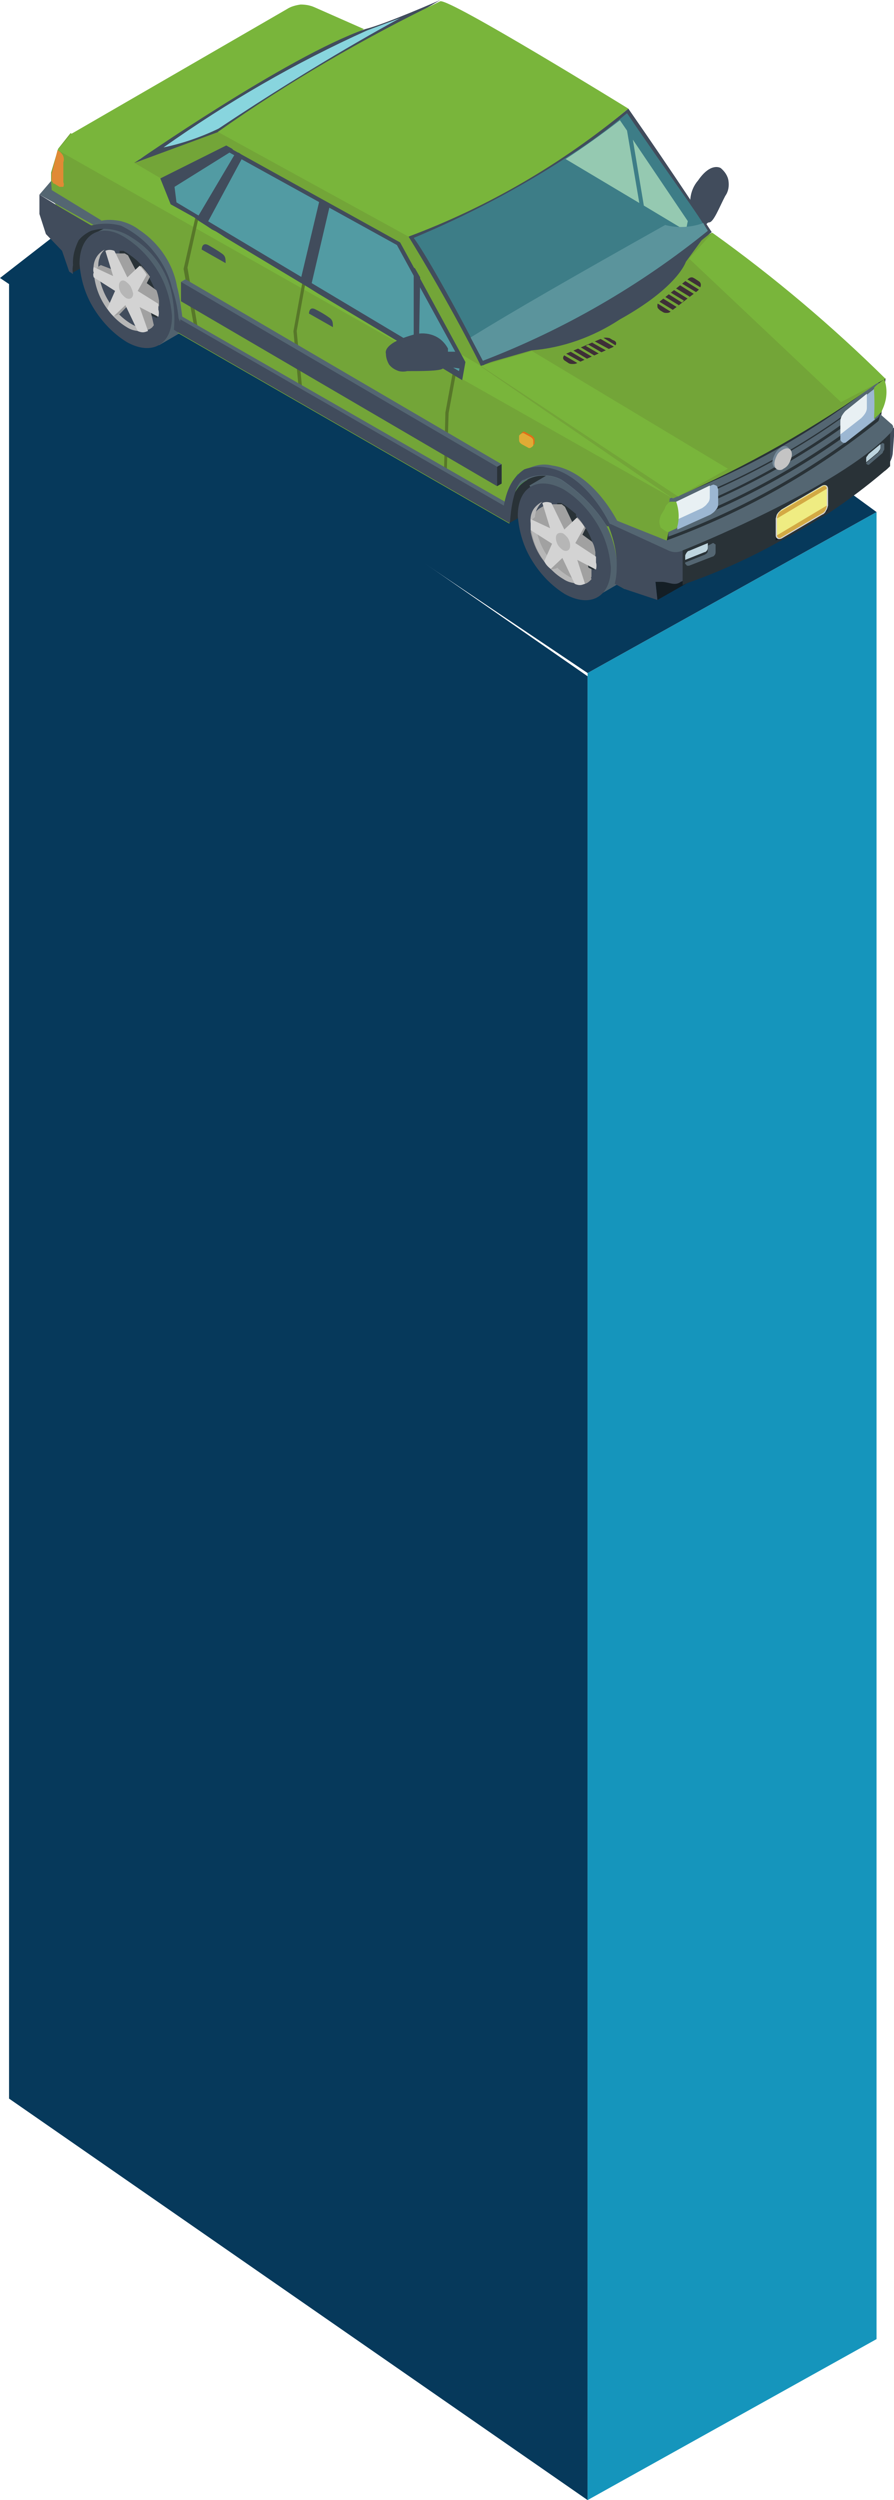 <?xml version="1.0" encoding="utf-8"?>
<!-- Generator: Adobe Illustrator 24.0.0, SVG Export Plug-In . SVG Version: 6.00 Build 0)  -->
<svg version="1.1" xmlns="http://www.w3.org/2000/svg" xmlns:xlink="http://www.w3.org/1999/xlink" x="0px" y="0px"
	 viewBox="0 0 138.3 386.7" style="enable-background:new 0 0 138.3 386.7;" xml:space="preserve">
<style type="text/css">
	.st0{fill:#FFFFFF;}
	.st1{fill:#00AEEF;}
	.st2{fill:#91651F;}
	.st3{fill:#AA7723;}
	.st4{fill:#855107;}
	.st5{fill:#567601;}
	.st6{fill:#638800;}
	.st7{fill:#769C11;}
	.st8{fill:#06395B;}
	.st9{fill:#414C5C;}
	.st10{fill:#293237;}
	.st11{fill:url(#SVGID_1_);}
	.st12{fill:#A1A1A1;}
	.st13{fill:url(#SVGID_2_);}
	.st14{fill:#D3D3D3;}
	.st15{fill:#B6B6B6;}
	.st16{fill:url(#SVGID_3_);}
	.st17{fill:url(#SVGID_4_);}
	.st18{fill:#73A538;}
	.st19{fill:#79B53B;}
	.st20{fill:#577729;}
	.st21{fill:#546672;}
	.st22{fill:#409E4E;}
	.st23{fill:#529BA3;}
	.st24{fill:#141E25;}
	.st25{fill:#9CB7D2;}
	.st26{fill:#768A99;}
	.st27{fill:#C4C4C4;}
	.st28{fill:#BED5DF;}
	.st29{fill:#12181D;}
	.st30{fill:#EFEC82;}
	.st31{fill:#D3A944;}
	.st32{fill:#E8F0F3;}
	.st33{fill:#88D5DE;}
	.st34{fill:#3D7D87;}
	.st35{fill:#3E2F37;}
	.st36{fill:#95C9B1;}
	.st37{fill:#E08A35;}
	.st38{fill:#E06E18;}
	.st39{fill:#E0AB35;}
	.st40{fill:#5B949C;}
	.st41{fill:none;stroke:#FFFFFF;stroke-width:1.486;stroke-miterlimit:10;}
	.st42{fill:none;stroke:#FFFFFF;stroke-width:1.486;stroke-miterlimit:10;stroke-dasharray:6.012,6.012;}
	.st43{fill:#00AEEF;stroke:#00AEEF;}
	.st44{clip-path:url(#SVGID_6_);}
	.st45{fill:#91651F;stroke:#00AEEF;}
	.st46{fill:#AA7723;stroke:#00AEEF;}
	.st47{fill:#855107;stroke:#00AEEF;}
	.st48{fill:#567601;stroke:#00AEEF;}
	.st49{fill:#638800;stroke:#00AEEF;}
	.st50{fill:#769C11;stroke:#00AEEF;}
	.st51{fill:#1595BC;}
	.st52{fill:url(#SVGID_7_);}
	.st53{fill:url(#SVGID_8_);}
	.st54{fill:url(#SVGID_9_);}
	.st55{fill:url(#SVGID_10_);}
	.st56{fill:url(#SVGID_11_);}
	.st57{fill:url(#SVGID_12_);}
	.st58{fill:url(#SVGID_13_);}
	.st59{fill:url(#SVGID_14_);}
	.st60{fill:#FFFFFF;stroke:#06395B;}
	.st61{fill:#06395B;stroke:#06395B;}
	.st62{fill:#00AEEF;stroke:#06395B;}
	.st63{fill:url(#SVGID_15_);}
	.st64{fill:url(#SVGID_16_);}
	.st65{fill:url(#SVGID_17_);}
	.st66{fill:url(#SVGID_18_);}
	.st67{fill:none;stroke:#FFFFFF;stroke-width:3;stroke-miterlimit:10;}
	.st68{fill:none;stroke:#FFFFFF;stroke-width:3;stroke-miterlimit:10;stroke-dasharray:12.135,12.135;}
	.st69{fill:url(#SVGID_19_);}
	.st70{fill:url(#SVGID_20_);}
	.st71{fill:url(#SVGID_21_);}
	.st72{fill:url(#SVGID_22_);}
	.st73{fill:url(#SVGID_23_);}
	.st74{fill:url(#SVGID_24_);}
	.st75{fill:url(#SVGID_25_);}
	.st76{fill:url(#SVGID_26_);}
	.st77{fill:url(#SVGID_27_);}
	.st78{fill:url(#SVGID_28_);}
	.st79{fill:url(#SVGID_29_);}
	.st80{fill:url(#SVGID_30_);}
	.st81{clip-path:url(#SVGID_32_);}
	.st82{clip-path:url(#SVGID_34_);}
	.st83{fill:#6E7071;}
	.st84{fill:#C9C9C9;}
	.st85{fill:#DBCC65;}
	.st86{fill:#EFEFEF;}
	.st87{fill:#B5AC96;}
	.st88{fill:#D1D1D1;}
	.st89{fill:#686868;}
	.st90{fill:url(#SVGID_35_);}
	.st91{fill:url(#SVGID_36_);}
	.st92{fill:#9C9C9C;}
	.st93{fill:#3D3D3D;}
	.st94{fill:url(#SVGID_37_);}
	.st95{fill:url(#SVGID_38_);}
	.st96{fill:url(#SVGID_39_);}
	.st97{fill:url(#SVGID_40_);}
	.st98{fill:url(#SVGID_41_);}
	.st99{fill:url(#SVGID_42_);}
	.st100{fill:#BABABA;}
	.st101{fill:url(#SVGID_43_);}
	.st102{fill:url(#SVGID_44_);}
	.st103{fill:#CECCCA;}
	.st104{fill:#96EB4B;}
	.st105{fill:#5AB42C;}
	.st106{fill:#ADA9A5;}
	.st107{fill:#C6BEB7;}
	.st108{fill:#E1D7AD;}
	.st109{fill:#E8D558;}
	.st110{fill:#CAC7D0;}
	.st111{fill:#AD964C;}
	.st112{fill:url(#SVGID_45_);}
	.st113{fill:url(#SVGID_46_);}
	.st114{fill:url(#SVGID_47_);}
	.st115{fill:url(#SVGID_48_);}
	.st116{fill:url(#SVGID_49_);}
	.st117{fill:url(#SVGID_50_);}
	.st118{fill:url(#SVGID_51_);}
	.st119{fill:url(#SVGID_52_);}
	.st120{fill:url(#SVGID_53_);}
	.st121{fill:url(#SVGID_54_);}
	.st122{fill:url(#SVGID_55_);}
	.st123{fill:url(#SVGID_56_);}
	.st124{fill:url(#SVGID_57_);}
	.st125{fill:url(#SVGID_58_);}
	.st126{fill:url(#SVGID_59_);}
	.st127{fill:url(#SVGID_60_);}
	.st128{fill:url(#SVGID_61_);}
	.st129{fill:#4F4743;}
	.st130{fill:#877A75;}
	.st131{fill:#322F36;}
	.st132{fill:#417C23;}
	.st133{fill:#053056;}
	.st134{fill:#084985;}
	.st135{fill:#0C5EAA;}
	.st136{fill:#C6CCDA;}
	.st137{fill:#ABA06F;}
	.st138{fill:#E8C589;}
	.st139{fill:#F5F5F5;}
	.st140{fill:url(#SVGID_62_);}
	.st141{fill:#FDCB54;}
	.st142{fill:#FFDA5B;}
	.st143{fill:#BB772D;}
	.st144{fill:#AD7434;}
	.st145{fill:#D8AD45;}
	.st146{fill:url(#SVGID_63_);}
	.st147{fill:url(#SVGID_64_);}
	.st148{fill:url(#SVGID_65_);}
	.st149{fill:url(#SVGID_66_);}
	.st150{fill:url(#SVGID_67_);}
	.st151{fill:#8BB3BA;}
	.st152{fill:#DFECF2;}
	.st153{fill:#87B9A2;}
	.st154{fill:#658975;}
	.st155{fill:#F5FAFF;}
	.st156{fill:url(#SVGID_68_);}
	.st157{fill:url(#SVGID_69_);}
	.st158{fill:url(#SVGID_70_);}
	.st159{fill:url(#SVGID_71_);}
	.st160{fill:url(#SVGID_72_);}
	.st161{fill:#918B86;}
	.st162{fill:#CACACA;}
	.st163{fill:#8B8B8B;}
	.st164{fill:#FF816F;}
	.st165{fill:url(#SVGID_73_);}
	.st166{fill:url(#SVGID_74_);}
	.st167{fill:#F0F0F0;}
	.st168{fill:url(#SVGID_75_);}
	.st169{fill:#B6BDCC;}
	.st170{fill:#C4A9AD;}
	.st171{fill:#B7A176;}
	.st172{fill:#C8BCA8;}
	.st173{fill:url(#SVGID_76_);}
	.st174{fill:url(#SVGID_77_);}
	.st175{fill:url(#SVGID_78_);}
	.st176{fill:url(#SVGID_79_);}
	.st177{fill:url(#SVGID_80_);}
	.st178{fill:url(#SVGID_81_);}
	.st179{fill:url(#SVGID_82_);}
	.st180{fill:url(#SVGID_83_);}
	.st181{fill:url(#SVGID_84_);}
	.st182{fill:url(#SVGID_85_);}
	.st183{fill:url(#SVGID_86_);}
	.st184{fill:url(#SVGID_87_);}
	.st185{fill:url(#SVGID_88_);}
	.st186{fill:#9F9E9E;}
	.st187{fill:#858482;}
	.st188{fill:#C0C0C0;}
	.st189{fill:#C8D4D4;}
	.st190{fill:#A2B3AF;}
	.st191{fill:#E1F0F0;}
	.st192{fill:#BDCCCC;}
	.st193{fill:#3A8ABF;}
	.st194{fill:#F4FAFC;}
	.st195{fill:url(#SVGID_89_);}
	.st196{fill:url(#SVGID_90_);}
	.st197{fill:url(#SVGID_91_);}
	.st198{fill:url(#SVGID_92_);}
	.st199{fill:url(#SVGID_93_);}
	.st200{fill:#BA9008;}
	.st201{fill:#F2D035;}
	.st202{fill:#B97005;}
	.st203{fill:#895005;}
	.st204{fill:#FFE642;}
	.st205{fill:#BB8131;}
	.st206{fill:url(#SVGID_94_);}
	.st207{fill:url(#SVGID_95_);}
	.st208{fill:url(#SVGID_96_);}
	.st209{fill:url(#SVGID_97_);}
	.st210{fill:url(#SVGID_98_);}
	.st211{fill:url(#SVGID_99_);}
	.st212{fill:url(#SVGID_100_);}
	.st213{fill:url(#SVGID_101_);}
	.st214{fill:url(#SVGID_102_);}
	.st215{fill:url(#SVGID_103_);}
	.st216{fill:#B5BBB8;}
	.st217{fill:url(#SVGID_104_);}
	.st218{fill:url(#SVGID_105_);}
	.st219{fill:url(#SVGID_106_);}
	.st220{fill:url(#SVGID_107_);}
	.st221{fill:url(#SVGID_108_);}
	.st222{fill:url(#SVGID_109_);}
	.st223{fill:url(#SVGID_110_);}
	.st224{fill:url(#SVGID_111_);}
	.st225{fill:url(#SVGID_112_);}
	.st226{fill:url(#SVGID_113_);}
	.st227{fill:#6EDAE0;}
	.st228{fill:#1184B4;}
	.st229{fill:#0D6990;}
	.st230{fill:#0D6991;}
	.st231{fill:#AD4848;}
	.st232{fill:#590404;}
	.st233{fill:#E03835;}
	.st234{fill:#E0C5A0;}
	.st235{fill:url(#SVGID_114_);}
	.st236{fill:url(#SVGID_115_);}
	.st237{fill:url(#SVGID_116_);}
	.st238{fill:url(#SVGID_117_);}
	.st239{fill:url(#SVGID_118_);}
	.st240{fill:#CF4242;}
	.st241{fill:#E35959;}
	.st242{fill:#B11414;}
	.st243{fill:#E45656;}
	.st244{fill:#266B76;}
	.st245{fill:url(#SVGID_119_);}
	.st246{fill:#4A4A4A;}
	.st247{fill:#595959;}
	.st248{fill:#6C6C6C;}
	.st249{fill:#7D7D7D;}
	.st250{fill:url(#SVGID_120_);}
	.st251{fill:url(#SVGID_121_);}
	.st252{fill:#919191;}
	.st253{fill:url(#SVGID_122_);}
	.st254{fill:url(#SVGID_123_);}
	.st255{fill:url(#SVGID_124_);}
	.st256{fill:url(#SVGID_125_);}
	.st257{fill:#6A6A6A;}
	.st258{fill:url(#SVGID_126_);}
	.st259{fill:url(#SVGID_127_);}
	.st260{fill:url(#SVGID_128_);}
	.st261{fill:url(#SVGID_129_);}
	.st262{fill:url(#SVGID_130_);}
	.st263{fill:url(#SVGID_131_);}
	.st264{fill:url(#SVGID_132_);}
	.st265{fill-rule:evenodd;clip-rule:evenodd;fill:url(#SVGID_133_);}
	.st266{fill:url(#SVGID_134_);}
	.st267{fill:url(#SVGID_135_);}
	.st268{fill:url(#SVGID_136_);}
	.st269{fill:url(#SVGID_137_);}
	.st270{fill:url(#SVGID_138_);}
	.st271{fill:url(#SVGID_139_);}
	.st272{fill-rule:evenodd;clip-rule:evenodd;fill:url(#SVGID_140_);}
	.st273{fill:url(#SVGID_141_);}
	.st274{fill:url(#SVGID_142_);}
	.st275{fill:url(#SVGID_143_);}
	.st276{fill:url(#SVGID_144_);}
	.st277{fill:url(#SVGID_145_);}
	.st278{fill:url(#SVGID_146_);}
	.st279{fill:url(#SVGID_147_);}
	.st280{fill-rule:evenodd;clip-rule:evenodd;fill:url(#SVGID_148_);}
	.st281{opacity:0.9;fill:#191919;enable-background:new    ;}
	.st282{fill:url(#SVGID_149_);}
	.st283{fill:url(#SVGID_150_);}
	.st284{fill:url(#SVGID_151_);}
	.st285{fill:url(#SVGID_152_);}
	.st286{fill:#363636;}
	.st287{fill:#242424;}
	.st288{fill:#191919;}
	.st289{fill:#171717;}
	.st290{fill-rule:evenodd;clip-rule:evenodd;fill:url(#SVGID_153_);}
	.st291{fill:url(#SVGID_154_);}
	.st292{fill:url(#SVGID_155_);}
	.st293{fill:url(#SVGID_156_);}
	.st294{fill:url(#SVGID_157_);}
	.st295{fill:url(#SVGID_158_);}
	.st296{fill:url(#SVGID_159_);}
	.st297{fill:#A2A2A2;}
	.st298{fill:url(#SVGID_160_);}
	.st299{fill:url(#SVGID_161_);}
	.st300{fill:url(#SVGID_162_);}
	.st301{fill:url(#SVGID_163_);}
	.st302{fill:url(#SVGID_164_);}
	.st303{fill:url(#SVGID_165_);}
	.st304{fill:url(#SVGID_166_);}
	.st305{fill:url(#SVGID_167_);}
	.st306{fill:#DBDBDB;}
	.st307{fill:url(#SVGID_168_);}
	.st308{fill:url(#SVGID_169_);}
	.st309{fill:url(#SVGID_170_);}
	.st310{fill:#818181;}
	.st311{fill:#808080;}
	.st312{fill:#8C8C8C;}
	.st313{fill:#A7A7A7;}
	.st314{fill:url(#SVGID_171_);}
	.st315{fill:url(#SVGID_172_);}
	.st316{fill:url(#SVGID_173_);}
	.st317{fill:url(#SVGID_174_);}
	.st318{fill:url(#SVGID_175_);}
	.st319{fill:url(#SVGID_176_);}
	.st320{fill:url(#SVGID_177_);}
	.st321{fill:url(#SVGID_178_);}
	.st322{fill:url(#SVGID_179_);}
	.st323{fill:url(#SVGID_180_);}
	.st324{fill:url(#SVGID_181_);}
	.st325{fill:url(#SVGID_182_);}
	.st326{fill:url(#SVGID_183_);}
	.st327{fill:url(#SVGID_184_);}
	.st328{fill:url(#SVGID_185_);}
	.st329{fill:#B3B3B3;}
	.st330{fill:url(#SVGID_186_);}
	.st331{fill:#BFBFBF;}
	.st332{fill:url(#SVGID_187_);}
	.st333{fill:#929292;}
	.st334{fill:#C2C2C2;}
	.st335{fill:url(#SVGID_188_);}
	.st336{fill:url(#SVGID_189_);}
	.st337{fill:url(#SVGID_190_);}
	.st338{fill:url(#SVGID_191_);}
	.st339{fill:url(#SVGID_192_);}
	.st340{fill:url(#SVGID_193_);}
	.st341{fill:url(#SVGID_194_);}
	.st342{fill:url(#SVGID_195_);}
	.st343{fill:url(#SVGID_196_);}
	.st344{fill:url(#SVGID_197_);}
	.st345{fill:url(#SVGID_198_);}
	.st346{fill:url(#SVGID_199_);}
	.st347{fill:url(#SVGID_200_);}
	.st348{fill:url(#SVGID_201_);}
	.st349{fill:url(#SVGID_202_);}
	.st350{fill:url(#SVGID_203_);}
	.st351{fill:url(#SVGID_204_);}
	.st352{fill:url(#SVGID_205_);}
	.st353{fill:url(#SVGID_206_);}
	.st354{fill:url(#SVGID_207_);}
	.st355{fill:url(#SVGID_208_);}
	.st356{fill:url(#SVGID_209_);}
	.st357{fill:url(#SVGID_210_);}
	.st358{fill:url(#SVGID_211_);}
	.st359{fill:url(#SVGID_212_);}
	.st360{fill:url(#SVGID_213_);}
	.st361{fill:url(#SVGID_214_);}
	.st362{fill:url(#SVGID_215_);}
	.st363{fill:#B0B0B0;}
	.st364{fill:#A4A4A4;}
	.st365{fill:url(#SVGID_216_);}
	.st366{fill:url(#SVGID_217_);}
	.st367{fill:#B5B5B5;}
	.st368{fill:url(#SVGID_218_);}
	.st369{fill:url(#SVGID_219_);}
	.st370{fill:url(#SVGID_220_);}
	.st371{fill:url(#SVGID_221_);}
	.st372{fill:url(#SVGID_222_);}
	.st373{fill:url(#SVGID_223_);}
	.st374{fill:url(#SVGID_224_);}
	.st375{fill:url(#SVGID_225_);}
	.st376{fill:url(#SVGID_226_);}
	.st377{fill:url(#SVGID_227_);}
	.st378{fill:url(#SVGID_228_);}
	.st379{fill:url(#SVGID_229_);}
	.st380{fill:url(#SVGID_230_);}
	.st381{fill:url(#SVGID_231_);}
	.st382{fill:url(#SVGID_232_);}
	.st383{fill:url(#SVGID_233_);}
	.st384{fill:url(#SVGID_234_);}
	.st385{fill:url(#SVGID_235_);}
	.st386{fill:url(#SVGID_236_);}
	.st387{fill:url(#SVGID_237_);}
	.st388{fill:url(#SVGID_238_);}
	.st389{fill:url(#SVGID_239_);}
	.st390{fill:url(#SVGID_240_);}
	.st391{fill:url(#SVGID_241_);}
	.st392{fill:url(#SVGID_242_);}
	.st393{fill:url(#SVGID_243_);}
	.st394{fill:url(#SVGID_244_);}
	.st395{fill:url(#SVGID_245_);}
	.st396{fill:url(#SVGID_246_);}
	.st397{fill:url(#SVGID_247_);}
	.st398{fill:url(#SVGID_248_);}
	.st399{fill:url(#SVGID_249_);}
	.st400{fill:url(#SVGID_250_);}
	.st401{fill:url(#SVGID_251_);}
	.st402{fill:url(#SVGID_252_);}
	.st403{fill:url(#SVGID_253_);}
	.st404{fill-rule:evenodd;clip-rule:evenodd;fill:#E7E7E7;}
	.st405{fill-rule:evenodd;clip-rule:evenodd;fill:url(#SVGID_254_);}
	.st406{opacity:0.35;}
	.st407{fill:url(#SVGID_255_);}
	.st408{fill:url(#SVGID_256_);}
	.st409{fill:url(#SVGID_257_);}
	.st410{fill:url(#SVGID_258_);}
	.st411{fill:url(#SVGID_259_);}
	.st412{fill:url(#SVGID_260_);}
	.st413{fill:url(#SVGID_261_);}
	.st414{fill:url(#SVGID_262_);}
	.st415{fill:url(#SVGID_263_);}
	.st416{fill:url(#SVGID_264_);}
	.st417{fill:url(#SVGID_265_);}
	.st418{fill:url(#SVGID_266_);}
	.st419{fill:url(#SVGID_267_);}
	.st420{fill:url(#SVGID_268_);}
	.st421{opacity:0.5;fill:#191919;enable-background:new    ;}
	.st422{fill:url(#SVGID_269_);}
	.st423{fill:#050603;}
	.st424{fill-rule:evenodd;clip-rule:evenodd;}
	.st425{fill:url(#SVGID_270_);}
	.st426{fill:url(#SVGID_271_);}
	.st427{fill:url(#SVGID_272_);}
	.st428{fill-rule:evenodd;clip-rule:evenodd;fill:#B3B3B3;}
	.st429{fill:url(#SVGID_273_);}
	.st430{opacity:0.75;fill:#191919;enable-background:new    ;}
	.st431{fill-rule:evenodd;clip-rule:evenodd;fill:url(#SVGID_274_);}
	.st432{fill:#690202;}
	.st433{fill:#CCCCCC;}
	.st434{fill:url(#SVGID_275_);}
	.st435{fill:url(#SVGID_276_);}
	.st436{fill:#DEDEDE;}
	.st437{fill:url(#SVGID_277_);}
	.st438{fill:url(#SVGID_278_);}
	.st439{opacity:0.23;}
	.st440{fill:url(#SVGID_279_);}
	.st441{fill:url(#SVGID_280_);}
	.st442{fill:url(#SVGID_281_);}
	.st443{fill:url(#SVGID_282_);}
	.st444{fill:url(#SVGID_283_);}
	.st445{fill:url(#SVGID_284_);}
	.st446{fill:url(#SVGID_285_);}
	.st447{fill:url(#SVGID_286_);}
	.st448{opacity:0.64;}
	.st449{fill:url(#SVGID_287_);}
	.st450{fill:url(#SVGID_288_);}
	.st451{fill:#040404;}
	.st452{fill:url(#SVGID_289_);}
	.st453{fill:url(#SVGID_290_);}
	.st454{fill:url(#SVGID_291_);}
	.st455{fill:url(#SVGID_292_);}
	.st456{fill:url(#SVGID_293_);}
	.st457{fill:url(#SVGID_294_);}
	.st458{fill:url(#SVGID_295_);}
	.st459{fill:url(#SVGID_296_);}
	.st460{fill:url(#SVGID_297_);}
	.st461{opacity:0.25;fill:url(#SVGID_298_);enable-background:new    ;}
	.st462{opacity:0.25;fill:url(#SVGID_299_);enable-background:new    ;}
	.st463{opacity:0.25;fill:url(#SVGID_300_);enable-background:new    ;}
	.st464{opacity:0.25;fill:url(#SVGID_301_);enable-background:new    ;}
	.st465{fill:#E6E6E6;}
	.st466{fill:#430202;}
	.st467{fill:#370202;}
	.st468{opacity:0.25;fill:url(#SVGID_302_);enable-background:new    ;}
	.st469{opacity:0.25;fill:url(#SVGID_303_);enable-background:new    ;}
	.st470{fill:url(#SVGID_304_);}
	.st471{fill:url(#SVGID_305_);}
	.st472{fill:url(#SVGID_306_);}
	.st473{fill:url(#SVGID_307_);}
	.st474{fill:url(#SVGID_308_);}
	.st475{fill:url(#SVGID_309_);}
	.st476{fill:url(#SVGID_310_);}
	.st477{fill:url(#SVGID_311_);}
	.st478{fill:url(#SVGID_312_);}
	.st479{fill:url(#SVGID_313_);}
	.st480{fill:url(#SVGID_314_);}
	.st481{fill:url(#SVGID_315_);}
	.st482{fill:url(#SVGID_316_);}
	.st483{fill:url(#SVGID_317_);}
	.st484{fill:url(#SVGID_318_);}
	.st485{fill:url(#SVGID_319_);}
	.st486{fill:url(#SVGID_320_);}
	.st487{fill:url(#SVGID_321_);}
	.st488{fill:url(#SVGID_322_);}
	.st489{fill:url(#SVGID_323_);}
	.st490{clip-path:url(#SVGID_325_);}
	.st491{clip-path:url(#SVGID_327_);}
	.st492{fill:url(#SVGID_328_);}
	.st493{fill:url(#SVGID_329_);}
	.st494{fill:url(#SVGID_330_);}
	.st495{fill:url(#SVGID_331_);}
	.st496{fill:url(#SVGID_332_);}
	.st497{fill:url(#SVGID_333_);}
	.st498{fill:url(#SVGID_334_);}
	.st499{fill:url(#SVGID_335_);}
	.st500{fill:url(#SVGID_336_);}
	.st501{fill:url(#SVGID_337_);}
	.st502{fill:url(#SVGID_338_);}
	.st503{fill:url(#SVGID_339_);}
	.st504{fill:url(#SVGID_340_);}
	.st505{fill:url(#SVGID_341_);}
	.st506{fill:url(#SVGID_342_);}
	.st507{fill:url(#SVGID_343_);}
	.st508{fill:url(#SVGID_344_);}
	.st509{fill:url(#SVGID_345_);}
	.st510{fill:url(#SVGID_346_);}
	.st511{fill:url(#SVGID_347_);}
	.st512{fill:url(#SVGID_348_);}
	.st513{fill:url(#SVGID_349_);}
	.st514{fill:url(#SVGID_350_);}
	.st515{fill:url(#SVGID_351_);}
	.st516{fill:url(#SVGID_352_);}
	.st517{fill:url(#SVGID_353_);}
	.st518{fill:url(#SVGID_354_);}
	.st519{fill:url(#SVGID_355_);}
	.st520{fill:url(#SVGID_356_);}
	.st521{fill:url(#SVGID_357_);}
	.st522{fill:url(#SVGID_358_);}
	.st523{fill:url(#SVGID_359_);}
	.st524{fill:url(#SVGID_360_);}
	.st525{fill:url(#SVGID_361_);}
	.st526{fill:url(#SVGID_362_);}
	.st527{fill:url(#SVGID_363_);}
	.st528{fill:url(#SVGID_364_);}
	.st529{fill:url(#SVGID_365_);}
	.st530{fill:url(#SVGID_366_);}
	.st531{fill:url(#SVGID_367_);}
	.st532{fill:url(#SVGID_368_);}
	.st533{fill:url(#SVGID_369_);}
	.st534{fill:url(#SVGID_370_);}
	.st535{fill:url(#SVGID_371_);}
	.st536{fill:url(#SVGID_372_);}
	.st537{fill:url(#SVGID_373_);}
	.st538{fill:url(#SVGID_374_);}
	.st539{fill:url(#SVGID_375_);}
	.st540{fill:url(#SVGID_376_);}
	.st541{fill:url(#SVGID_377_);}
	.st542{fill:url(#SVGID_378_);}
	.st543{fill:url(#SVGID_379_);}
	.st544{fill:url(#SVGID_380_);}
	.st545{fill:url(#SVGID_381_);}
	.st546{fill:url(#SVGID_382_);}
	.st547{fill:url(#SVGID_383_);}
	.st548{fill:url(#SVGID_384_);}
	.st549{fill:url(#SVGID_385_);}
	.st550{fill:url(#SVGID_386_);}
	.st551{fill:url(#SVGID_387_);}
	.st552{fill:url(#SVGID_388_);}
	.st553{fill:url(#SVGID_389_);}
	.st554{fill:url(#SVGID_390_);}
	.st555{fill:url(#SVGID_391_);}
	.st556{fill:url(#SVGID_392_);}
	.st557{fill:url(#SVGID_393_);}
	.st558{fill:url(#SVGID_394_);}
	.st559{fill:url(#SVGID_395_);}
	.st560{fill:url(#SVGID_396_);}
	.st561{fill:url(#SVGID_397_);}
	.st562{fill:url(#SVGID_398_);}
	.st563{fill:url(#SVGID_399_);}
	.st564{fill:url(#SVGID_400_);}
	.st565{fill:url(#SVGID_401_);}
	.st566{fill:url(#SVGID_402_);}
	.st567{fill:url(#SVGID_403_);}
	.st568{fill:url(#SVGID_404_);}
	.st569{fill:url(#SVGID_405_);}
	.st570{fill:url(#SVGID_406_);}
	.st571{fill:url(#SVGID_407_);}
	.st572{fill:url(#SVGID_408_);}
	.st573{fill:url(#SVGID_409_);}
	.st574{fill:url(#SVGID_410_);}
	.st575{fill:url(#SVGID_411_);}
	.st576{fill:url(#SVGID_412_);}
	.st577{fill:url(#SVGID_413_);}
	.st578{fill:url(#SVGID_414_);}
	.st579{fill:url(#SVGID_415_);}
	.st580{fill:url(#SVGID_416_);}
	.st581{fill:url(#SVGID_417_);}
	.st582{fill:url(#SVGID_418_);}
	.st583{fill:url(#SVGID_419_);}
	.st584{fill:url(#SVGID_420_);}
	.st585{fill:url(#SVGID_421_);}
	.st586{fill:url(#SVGID_422_);}
	.st587{fill:url(#SVGID_423_);}
	.st588{fill:url(#SVGID_424_);}
	.st589{fill:url(#SVGID_425_);}
	.st590{fill-rule:evenodd;clip-rule:evenodd;fill:url(#SVGID_426_);}
	.st591{fill:url(#SVGID_427_);}
	.st592{fill:url(#SVGID_428_);}
	.st593{fill:url(#SVGID_429_);}
	.st594{fill:url(#SVGID_430_);}
	.st595{fill:url(#SVGID_431_);}
	.st596{fill:url(#SVGID_432_);}
	.st597{fill-rule:evenodd;clip-rule:evenodd;fill:url(#SVGID_433_);}
	.st598{fill:url(#SVGID_434_);}
	.st599{fill:url(#SVGID_435_);}
	.st600{fill:url(#SVGID_436_);}
	.st601{fill:url(#SVGID_437_);}
	.st602{fill:url(#SVGID_438_);}
	.st603{fill:url(#SVGID_439_);}
	.st604{fill:url(#SVGID_440_);}
	.st605{fill-rule:evenodd;clip-rule:evenodd;fill:url(#SVGID_441_);}
	.st606{fill:url(#SVGID_442_);}
	.st607{fill:url(#SVGID_443_);}
	.st608{fill:url(#SVGID_444_);}
	.st609{fill:url(#SVGID_445_);}
	.st610{fill-rule:evenodd;clip-rule:evenodd;fill:url(#SVGID_446_);}
	.st611{fill:url(#SVGID_447_);}
	.st612{fill:url(#SVGID_448_);}
	.st613{fill:url(#SVGID_449_);}
	.st614{fill:url(#SVGID_450_);}
	.st615{fill:url(#SVGID_451_);}
	.st616{fill:url(#SVGID_452_);}
	.st617{fill:url(#SVGID_453_);}
	.st618{fill:url(#SVGID_454_);}
	.st619{fill:url(#SVGID_455_);}
	.st620{fill:url(#SVGID_456_);}
	.st621{fill:url(#SVGID_457_);}
	.st622{fill:url(#SVGID_458_);}
	.st623{fill:url(#SVGID_459_);}
	.st624{fill:url(#SVGID_460_);}
	.st625{fill:url(#SVGID_461_);}
	.st626{fill:url(#SVGID_462_);}
	.st627{fill:url(#SVGID_463_);}
	.st628{fill:url(#SVGID_464_);}
	.st629{fill:url(#SVGID_465_);}
	.st630{fill:url(#SVGID_466_);}
	.st631{fill:url(#SVGID_467_);}
	.st632{fill:url(#SVGID_468_);}
	.st633{fill:url(#SVGID_469_);}
	.st634{fill:url(#SVGID_470_);}
	.st635{fill:url(#SVGID_471_);}
	.st636{fill:url(#SVGID_472_);}
	.st637{fill:url(#SVGID_473_);}
	.st638{fill:url(#SVGID_474_);}
	.st639{fill:url(#SVGID_475_);}
	.st640{fill:url(#SVGID_476_);}
	.st641{fill:url(#SVGID_477_);}
	.st642{fill:url(#SVGID_478_);}
	.st643{fill:url(#SVGID_479_);}
	.st644{fill:url(#SVGID_480_);}
	.st645{fill:url(#SVGID_481_);}
	.st646{fill:url(#SVGID_482_);}
	.st647{fill:url(#SVGID_483_);}
	.st648{fill:url(#SVGID_484_);}
	.st649{fill:url(#SVGID_485_);}
	.st650{fill:url(#SVGID_486_);}
	.st651{fill:url(#SVGID_487_);}
	.st652{fill:url(#SVGID_488_);}
	.st653{fill:url(#SVGID_489_);}
	.st654{fill:url(#SVGID_490_);}
	.st655{fill:url(#SVGID_491_);}
	.st656{fill:url(#SVGID_492_);}
	.st657{fill:url(#SVGID_493_);}
	.st658{fill:url(#SVGID_494_);}
	.st659{fill:url(#SVGID_495_);}
	.st660{fill:url(#SVGID_496_);}
	.st661{fill:url(#SVGID_497_);}
	.st662{fill:url(#SVGID_498_);}
	.st663{fill:url(#SVGID_499_);}
	.st664{fill:url(#SVGID_500_);}
	.st665{fill:url(#SVGID_501_);}
	.st666{fill:url(#SVGID_502_);}
	.st667{fill:url(#SVGID_503_);}
	.st668{fill:url(#SVGID_504_);}
	.st669{fill:url(#SVGID_505_);}
	.st670{fill:url(#SVGID_506_);}
	.st671{fill:url(#SVGID_507_);}
	.st672{fill:url(#SVGID_508_);}
	.st673{fill:url(#SVGID_509_);}
	.st674{fill:url(#SVGID_510_);}
	.st675{fill:url(#SVGID_511_);}
	.st676{fill:url(#SVGID_512_);}
	.st677{fill:url(#SVGID_513_);}
	.st678{fill:url(#SVGID_514_);}
	.st679{fill:url(#SVGID_515_);}
	.st680{fill:url(#SVGID_516_);}
	.st681{fill:url(#SVGID_517_);}
	.st682{fill:url(#SVGID_518_);}
	.st683{fill:url(#SVGID_519_);}
	.st684{fill:url(#SVGID_520_);}
	.st685{fill:url(#SVGID_521_);}
	.st686{fill:url(#SVGID_522_);}
	.st687{fill:url(#SVGID_523_);}
	.st688{fill:url(#SVGID_524_);}
	.st689{fill:url(#SVGID_525_);}
	.st690{fill:url(#SVGID_526_);}
	.st691{fill:url(#SVGID_527_);}
	.st692{fill:url(#SVGID_528_);}
	.st693{fill:url(#SVGID_529_);}
	.st694{fill:url(#SVGID_530_);}
	.st695{fill:url(#SVGID_531_);}
	.st696{fill:url(#SVGID_532_);}
	.st697{fill:url(#SVGID_533_);}
	.st698{fill:url(#SVGID_534_);}
	.st699{fill:url(#SVGID_535_);}
	.st700{fill:url(#SVGID_536_);}
	.st701{fill:url(#SVGID_537_);}
	.st702{fill:url(#SVGID_538_);}
	.st703{fill:url(#SVGID_539_);}
	.st704{fill:url(#SVGID_540_);}
	.st705{fill:url(#SVGID_541_);}
	.st706{fill:url(#SVGID_542_);}
	.st707{fill:url(#SVGID_543_);}
	.st708{fill:url(#SVGID_544_);}
	.st709{fill:url(#SVGID_545_);}
	.st710{fill:url(#SVGID_546_);}
	.st711{fill-rule:evenodd;clip-rule:evenodd;fill:url(#SVGID_547_);}
	.st712{fill:url(#SVGID_548_);}
	.st713{fill:url(#SVGID_549_);}
	.st714{fill:url(#SVGID_550_);}
	.st715{fill:url(#SVGID_551_);}
	.st716{fill:url(#SVGID_552_);}
	.st717{fill:url(#SVGID_553_);}
	.st718{fill:url(#SVGID_554_);}
	.st719{fill:url(#SVGID_555_);}
	.st720{fill:url(#SVGID_556_);}
	.st721{fill:url(#SVGID_557_);}
	.st722{fill:url(#SVGID_558_);}
	.st723{fill:url(#SVGID_559_);}
	.st724{fill:url(#SVGID_560_);}
	.st725{fill:url(#SVGID_561_);}
	.st726{fill:url(#SVGID_562_);}
	.st727{fill:url(#SVGID_563_);}
	.st728{fill:url(#SVGID_564_);}
	.st729{fill:url(#SVGID_565_);}
	.st730{fill:url(#SVGID_566_);}
	.st731{fill-rule:evenodd;clip-rule:evenodd;fill:url(#SVGID_567_);}
	.st732{fill:url(#SVGID_568_);}
	.st733{fill:url(#SVGID_569_);}
	.st734{fill:url(#SVGID_570_);}
	.st735{fill:url(#SVGID_571_);}
	.st736{fill:url(#SVGID_572_);}
	.st737{fill:url(#SVGID_573_);}
	.st738{fill:url(#SVGID_574_);}
	.st739{fill:url(#SVGID_575_);}
	.st740{fill:url(#SVGID_576_);}
	.st741{fill:url(#SVGID_577_);}
	.st742{fill:url(#SVGID_578_);}
	.st743{fill:url(#SVGID_579_);}
	.st744{fill:url(#SVGID_580_);}
	.st745{fill:url(#SVGID_581_);}
	.st746{fill:url(#SVGID_582_);}
	.st747{fill:url(#SVGID_583_);}
	.st748{fill:url(#SVGID_584_);}
	.st749{fill:url(#SVGID_585_);}
	.st750{fill:url(#SVGID_586_);}
	.st751{fill:url(#SVGID_587_);}
	.st752{fill:url(#SVGID_588_);}
	.st753{fill:url(#SVGID_589_);}
	.st754{fill:url(#SVGID_590_);}
	.st755{opacity:0.25;fill:url(#SVGID_591_);enable-background:new    ;}
	.st756{opacity:0.25;fill:url(#SVGID_592_);enable-background:new    ;}
	.st757{opacity:0.25;fill:url(#SVGID_593_);enable-background:new    ;}
	.st758{opacity:0.25;fill:url(#SVGID_594_);enable-background:new    ;}
	.st759{opacity:0.25;fill:url(#SVGID_595_);enable-background:new    ;}
	.st760{opacity:0.25;fill:url(#SVGID_596_);enable-background:new    ;}
	.st761{fill:url(#SVGID_597_);}
	.st762{fill:url(#SVGID_598_);}
	.st763{fill:url(#SVGID_599_);}
	.st764{fill:url(#SVGID_600_);}
	.st765{fill:url(#SVGID_601_);}
	.st766{fill:url(#SVGID_602_);}
	.st767{fill:url(#SVGID_603_);}
	.st768{fill:url(#SVGID_604_);}
	.st769{fill:url(#SVGID_605_);}
	.st770{fill:url(#SVGID_606_);}
	.st771{fill:url(#SVGID_607_);}
	.st772{fill:url(#SVGID_608_);}
	.st773{fill:url(#SVGID_609_);}
	.st774{fill:url(#SVGID_610_);}
	.st775{fill:url(#SVGID_611_);}
	.st776{fill:url(#SVGID_612_);}
	.st777{clip-path:url(#SVGID_614_);}
	.st778{clip-path:url(#SVGID_616_);}
	.st779{fill:url(#SVGID_617_);}
	.st780{fill:url(#SVGID_618_);}
	.st781{fill:url(#SVGID_619_);}
	.st782{fill:url(#SVGID_620_);}
	.st783{fill:url(#SVGID_621_);}
	.st784{fill:url(#SVGID_622_);}
	.st785{fill:url(#SVGID_623_);}
	.st786{fill:url(#SVGID_624_);}
	.st787{fill:url(#SVGID_625_);}
	.st788{fill:url(#SVGID_626_);}
	.st789{fill:url(#SVGID_627_);}
	.st790{fill:url(#SVGID_628_);}
	.st791{fill:url(#SVGID_629_);}
	.st792{fill:url(#SVGID_630_);}
	.st793{fill:url(#SVGID_631_);}
	.st794{fill:url(#SVGID_632_);}
	.st795{fill:url(#SVGID_633_);}
	.st796{fill:url(#SVGID_634_);}
	.st797{fill:url(#SVGID_635_);}
	.st798{fill:url(#SVGID_636_);}
	.st799{fill:url(#SVGID_637_);}
	.st800{fill:url(#SVGID_638_);}
	.st801{fill:url(#SVGID_639_);}
	.st802{fill:url(#SVGID_640_);}
	.st803{fill:url(#SVGID_641_);}
	.st804{fill:url(#SVGID_642_);}
	.st805{fill:url(#SVGID_643_);}
	.st806{fill:url(#SVGID_644_);}
	.st807{fill:url(#SVGID_645_);}
	.st808{fill:url(#SVGID_646_);}
	.st809{fill:url(#SVGID_647_);}
	.st810{fill:url(#SVGID_648_);}
	.st811{fill:url(#SVGID_649_);}
	.st812{fill:url(#SVGID_650_);}
	.st813{fill:url(#SVGID_651_);}
	.st814{fill:url(#SVGID_652_);}
	.st815{fill:url(#SVGID_653_);}
	.st816{fill:url(#SVGID_654_);}
	.st817{fill:url(#SVGID_655_);}
	.st818{fill:url(#SVGID_656_);}
	.st819{fill:url(#SVGID_657_);}
	.st820{fill:url(#SVGID_658_);}
	.st821{fill:url(#SVGID_659_);}
	.st822{fill:url(#SVGID_660_);}
	.st823{fill:url(#SVGID_661_);}
	.st824{fill:url(#SVGID_662_);}
	.st825{fill:url(#SVGID_663_);}
	.st826{fill:url(#SVGID_664_);}
	.st827{fill:url(#SVGID_665_);}
	.st828{fill:url(#SVGID_666_);}
	.st829{fill:url(#SVGID_667_);}
	.st830{fill:url(#SVGID_668_);}
	.st831{fill:url(#SVGID_669_);}
	.st832{fill:url(#SVGID_670_);}
	.st833{fill:url(#SVGID_671_);}
	.st834{fill:url(#SVGID_672_);}
	.st835{fill:url(#SVGID_673_);}
	.st836{fill:url(#SVGID_674_);}
	.st837{fill:url(#SVGID_675_);}
	.st838{fill:url(#SVGID_676_);}
	.st839{fill:url(#SVGID_677_);}
	.st840{fill:url(#SVGID_678_);}
	.st841{fill:url(#SVGID_679_);}
	.st842{fill:url(#SVGID_680_);}
	.st843{fill:url(#SVGID_681_);}
	.st844{fill:url(#SVGID_682_);}
	.st845{fill:url(#SVGID_683_);}
	.st846{fill:url(#SVGID_684_);}
	.st847{fill:url(#SVGID_685_);}
	.st848{fill:url(#SVGID_686_);}
	.st849{fill:url(#SVGID_687_);}
	.st850{fill:url(#SVGID_688_);}
	.st851{fill:url(#SVGID_689_);}
	.st852{fill:url(#SVGID_690_);}
	.st853{fill:url(#SVGID_691_);}
	.st854{fill:url(#SVGID_692_);}
	.st855{fill:url(#SVGID_693_);}
	.st856{fill:url(#SVGID_694_);}
	.st857{fill:url(#SVGID_695_);}
	.st858{fill:url(#SVGID_696_);}
	.st859{fill:url(#SVGID_697_);}
	.st860{fill:url(#SVGID_698_);}
	.st861{fill:url(#SVGID_699_);}
	.st862{fill:url(#SVGID_700_);}
	.st863{fill:url(#SVGID_701_);}
	.st864{fill:url(#SVGID_702_);}
	.st865{fill:url(#SVGID_703_);}
	.st866{fill:url(#SVGID_704_);}
	.st867{fill:url(#SVGID_705_);}
	.st868{fill:url(#SVGID_706_);}
	.st869{fill:url(#SVGID_707_);}
	.st870{fill:url(#SVGID_708_);}
	.st871{fill:url(#SVGID_709_);}
	.st872{fill:url(#SVGID_710_);}
	.st873{fill:url(#SVGID_711_);}
	.st874{fill:url(#SVGID_712_);}
	.st875{fill:url(#SVGID_713_);}
	.st876{fill:url(#SVGID_714_);}
	.st877{fill-rule:evenodd;clip-rule:evenodd;fill:url(#SVGID_715_);}
	.st878{fill:url(#SVGID_716_);}
	.st879{fill:url(#SVGID_717_);}
	.st880{fill:url(#SVGID_718_);}
	.st881{fill:url(#SVGID_719_);}
	.st882{fill:url(#SVGID_720_);}
	.st883{fill:url(#SVGID_721_);}
	.st884{fill-rule:evenodd;clip-rule:evenodd;fill:url(#SVGID_722_);}
	.st885{fill:url(#SVGID_723_);}
	.st886{fill:url(#SVGID_724_);}
	.st887{fill:url(#SVGID_725_);}
	.st888{fill:url(#SVGID_726_);}
	.st889{fill:url(#SVGID_727_);}
	.st890{fill:url(#SVGID_728_);}
	.st891{fill:url(#SVGID_729_);}
	.st892{fill-rule:evenodd;clip-rule:evenodd;fill:url(#SVGID_730_);}
	.st893{fill:url(#SVGID_731_);}
	.st894{fill:url(#SVGID_732_);}
	.st895{fill:url(#SVGID_733_);}
	.st896{fill:url(#SVGID_734_);}
	.st897{fill-rule:evenodd;clip-rule:evenodd;fill:url(#SVGID_735_);}
	.st898{fill:url(#SVGID_736_);}
	.st899{fill:url(#SVGID_737_);}
	.st900{fill:url(#SVGID_738_);}
	.st901{fill:url(#SVGID_739_);}
	.st902{fill:url(#SVGID_740_);}
	.st903{fill:url(#SVGID_741_);}
	.st904{fill:url(#SVGID_742_);}
	.st905{fill:url(#SVGID_743_);}
	.st906{fill:url(#SVGID_744_);}
	.st907{fill:url(#SVGID_745_);}
	.st908{fill:url(#SVGID_746_);}
	.st909{fill:url(#SVGID_747_);}
	.st910{fill:url(#SVGID_748_);}
	.st911{fill:url(#SVGID_749_);}
	.st912{fill:url(#SVGID_750_);}
	.st913{fill:url(#SVGID_751_);}
	.st914{fill:url(#SVGID_752_);}
	.st915{fill:url(#SVGID_753_);}
	.st916{fill:url(#SVGID_754_);}
	.st917{fill:url(#SVGID_755_);}
	.st918{fill:url(#SVGID_756_);}
	.st919{fill:url(#SVGID_757_);}
	.st920{fill:url(#SVGID_758_);}
	.st921{fill:url(#SVGID_759_);}
	.st922{fill:url(#SVGID_760_);}
	.st923{fill:url(#SVGID_761_);}
	.st924{fill:url(#SVGID_762_);}
	.st925{fill:url(#SVGID_763_);}
	.st926{fill:url(#SVGID_764_);}
	.st927{fill:url(#SVGID_765_);}
	.st928{fill:url(#SVGID_766_);}
	.st929{fill:url(#SVGID_767_);}
	.st930{fill:url(#SVGID_768_);}
	.st931{fill:url(#SVGID_769_);}
	.st932{fill:url(#SVGID_770_);}
	.st933{fill:url(#SVGID_771_);}
	.st934{fill:url(#SVGID_772_);}
	.st935{fill:url(#SVGID_773_);}
	.st936{fill:url(#SVGID_774_);}
	.st937{fill:url(#SVGID_775_);}
	.st938{fill:url(#SVGID_776_);}
	.st939{fill:url(#SVGID_777_);}
	.st940{fill:url(#SVGID_778_);}
	.st941{fill:url(#SVGID_779_);}
	.st942{fill:url(#SVGID_780_);}
	.st943{fill:url(#SVGID_781_);}
	.st944{fill:url(#SVGID_782_);}
	.st945{fill:url(#SVGID_783_);}
	.st946{fill:url(#SVGID_784_);}
	.st947{fill:url(#SVGID_785_);}
	.st948{fill:url(#SVGID_786_);}
	.st949{fill:url(#SVGID_787_);}
	.st950{fill:url(#SVGID_788_);}
	.st951{fill:url(#SVGID_789_);}
	.st952{fill:url(#SVGID_790_);}
	.st953{fill:url(#SVGID_791_);}
	.st954{fill:url(#SVGID_792_);}
	.st955{fill:url(#SVGID_793_);}
	.st956{fill:url(#SVGID_794_);}
	.st957{fill:url(#SVGID_795_);}
	.st958{fill:url(#SVGID_796_);}
	.st959{fill:url(#SVGID_797_);}
	.st960{fill:url(#SVGID_798_);}
	.st961{fill:url(#SVGID_799_);}
	.st962{fill:url(#SVGID_800_);}
	.st963{fill:url(#SVGID_801_);}
	.st964{fill:url(#SVGID_802_);}
	.st965{fill:url(#SVGID_803_);}
	.st966{fill:url(#SVGID_804_);}
	.st967{fill:url(#SVGID_805_);}
	.st968{fill:url(#SVGID_806_);}
	.st969{fill:url(#SVGID_807_);}
	.st970{fill:url(#SVGID_808_);}
	.st971{fill:url(#SVGID_809_);}
	.st972{fill:url(#SVGID_810_);}
	.st973{fill:url(#SVGID_811_);}
	.st974{fill:url(#SVGID_812_);}
	.st975{fill:url(#SVGID_813_);}
	.st976{fill:url(#SVGID_814_);}
	.st977{fill:url(#SVGID_815_);}
	.st978{fill:url(#SVGID_816_);}
	.st979{fill:url(#SVGID_817_);}
	.st980{fill:url(#SVGID_818_);}
	.st981{fill:url(#SVGID_819_);}
	.st982{fill:url(#SVGID_820_);}
	.st983{fill:url(#SVGID_821_);}
	.st984{fill:url(#SVGID_822_);}
	.st985{fill:url(#SVGID_823_);}
	.st986{fill:url(#SVGID_824_);}
	.st987{fill:url(#SVGID_825_);}
	.st988{fill:url(#SVGID_826_);}
	.st989{fill:url(#SVGID_827_);}
	.st990{fill:url(#SVGID_828_);}
	.st991{fill:url(#SVGID_829_);}
	.st992{fill:url(#SVGID_830_);}
	.st993{fill:url(#SVGID_831_);}
	.st994{fill:url(#SVGID_832_);}
	.st995{fill:url(#SVGID_833_);}
	.st996{fill:url(#SVGID_834_);}
	.st997{fill:url(#SVGID_835_);}
	.st998{fill-rule:evenodd;clip-rule:evenodd;fill:url(#SVGID_836_);}
	.st999{fill:url(#SVGID_837_);}
	.st1000{fill:url(#SVGID_838_);}
	.st1001{fill:url(#SVGID_839_);}
	.st1002{fill:url(#SVGID_840_);}
	.st1003{fill:url(#SVGID_841_);}
	.st1004{fill:url(#SVGID_842_);}
	.st1005{fill:url(#SVGID_843_);}
	.st1006{fill:url(#SVGID_844_);}
	.st1007{fill:url(#SVGID_845_);}
	.st1008{fill:url(#SVGID_846_);}
	.st1009{fill:url(#SVGID_847_);}
	.st1010{fill:url(#SVGID_848_);}
	.st1011{fill:url(#SVGID_849_);}
	.st1012{fill:url(#SVGID_850_);}
	.st1013{fill:url(#SVGID_851_);}
	.st1014{fill:url(#SVGID_852_);}
	.st1015{fill:url(#SVGID_853_);}
	.st1016{fill:url(#SVGID_854_);}
	.st1017{fill:url(#SVGID_855_);}
	.st1018{fill-rule:evenodd;clip-rule:evenodd;fill:url(#SVGID_856_);}
	.st1019{fill:url(#SVGID_857_);}
	.st1020{fill:url(#SVGID_858_);}
	.st1021{fill:url(#SVGID_859_);}
	.st1022{fill:url(#SVGID_860_);}
	.st1023{fill:url(#SVGID_861_);}
	.st1024{fill:url(#SVGID_862_);}
	.st1025{fill:url(#SVGID_863_);}
	.st1026{fill:url(#SVGID_864_);}
	.st1027{fill:url(#SVGID_865_);}
	.st1028{fill:url(#SVGID_866_);}
	.st1029{fill:url(#SVGID_867_);}
	.st1030{fill:url(#SVGID_868_);}
	.st1031{fill:url(#SVGID_869_);}
	.st1032{fill:url(#SVGID_870_);}
	.st1033{fill:url(#SVGID_871_);}
	.st1034{fill:url(#SVGID_872_);}
	.st1035{fill:url(#SVGID_873_);}
	.st1036{fill:url(#SVGID_874_);}
	.st1037{fill:url(#SVGID_875_);}
	.st1038{fill:url(#SVGID_876_);}
	.st1039{fill:url(#SVGID_877_);}
	.st1040{fill:url(#SVGID_878_);}
	.st1041{fill:url(#SVGID_879_);}
	.st1042{opacity:0.25;fill:url(#SVGID_880_);enable-background:new    ;}
	.st1043{opacity:0.25;fill:url(#SVGID_881_);enable-background:new    ;}
	.st1044{opacity:0.25;fill:url(#SVGID_882_);enable-background:new    ;}
	.st1045{opacity:0.25;fill:url(#SVGID_883_);enable-background:new    ;}
	.st1046{opacity:0.25;fill:url(#SVGID_884_);enable-background:new    ;}
	.st1047{opacity:0.25;fill:url(#SVGID_885_);enable-background:new    ;}
	.st1048{fill:url(#SVGID_886_);}
	.st1049{fill:url(#SVGID_887_);}
	.st1050{fill:url(#SVGID_888_);}
	.st1051{fill:url(#SVGID_889_);}
	.st1052{stroke:#06395B;}
</style>
<g id="Lager_1">
	<g>
		<polygon class="st8" points="90.9,386.7 1.4,324.6 1.4,42.5 90.9,104.6 		"/>
		<polygon class="st51" points="135.6,361.8 90.9,386.7 90.9,104.1 135.6,79.2 		"/>
		<polygon class="st8" points="41.7,10.6 135.6,79.2 90.9,104.1 0,43 		"/>
		<g>
			<path class="st9" d="M107.5,33.6c-0.5-0.9-0.8-1.9-0.7-2.9c0.1-1,0.5-2,1.2-2.8c2-2.9,3.5-1.9,3.5-1.9c0.6,0.5,1.1,1.2,1.2,2
				c0.1,0.8,0,1.6-0.5,2.3c-0.9,1.7-1.8,4.1-2.5,4.1c-0.7,0-1,2.1-1,2.1l-1.9-1.9L107.5,33.6z"/>
			<path class="st10" d="M78.8,80.9l12.8-7.1l-15.5-6.5L78.8,80.9z"/>
			<path class="st10" d="M11.2,42.2L24,35.1L8.6,28.6L11.2,42.2z"/>
			
				<linearGradient id="SVGID_1_" gradientUnits="userSpaceOnUse" x1="-1280.69" y1="5456.468" x2="-1218.806" y2="5456.468" gradientTransform="matrix(1 0 0 -1 0 5538.939)">
				<stop  offset="0.16" style="stop-color:#3C4851"/>
				<stop  offset="0.56" style="stop-color:#556773"/>
				<stop  offset="0.87" style="stop-color:#51626E"/>
			</linearGradient>
			<path class="st11" d="M81.9,75.1l2.3,3.7l5.5,9l2.7,4.4l3.6-2.1c0.9-0.6,1.5-1.4,1.7-2.4c0,0,0-0.3,0-0.4v-0.3c0-0.2,0-0.3,0-0.5
				v-0.9c-0.2-2.4-0.9-4.8-2.2-6.9c-1.3-2.1-3-3.9-5.1-5.2l-0.7-0.4c-0.7-0.3-1.4-0.5-2.2-0.5c-0.8,0-1.5,0.2-2.2,0.5L81.9,75.1z"/>
			<path class="st9" d="M80.1,79.8c0.2,2.5,0.9,4.8,2.2,6.9c1.3,2.1,3,3.9,5.1,5.2c4,2.2,7.1,0.4,7.1-4.1c-0.2-2.5-0.9-4.8-2.2-6.9
				c-1.3-2.1-3-3.9-5.1-5.2C83.1,73.5,80.1,75.4,80.1,79.8z"/>
			<path class="st12" d="M82.1,81c0,0.4,0,0.9,0,1.3c0.3,1.4,0.8,2.7,1.6,3.9c0.5,0.7,1,1.4,1.7,2c0.5,0.5,1.1,1,1.7,1.3
				c0.4,0.3,0.9,0.5,1.4,0.6c0.7,0.3,1.4,0.3,2.1,0c0.4-0.2,0.7-0.5,0.9-0.9v-0.3c0,0,0-0.4,0-0.6c0,0,0-0.4,0-0.6
				c0-0.2,0-0.5,0-0.7c0-0.3,0,0,0-0.3c0-0.3,0-0.6,0-0.9c0-0.3,0-0.5,0-0.8c-0.3-1-0.6-1.9-1.1-2.8L90.1,82
				c-0.4-0.6-0.8-1.2-1.3-1.7v-0.3c-0.4-0.4-0.9-0.8-1.3-1.1L87,78.5l-0.5-0.3h-0.6h-0.4h-0.3c-0.3,0-0.5,0-0.8,0
				c-0.3,0-0.5,0.2-0.7,0.3c-0.4,0.2-0.7,0.5-1,0.9c-0.2,0.4-0.4,0.8-0.5,1.2C82.2,80.7,82.1,80.9,82.1,81z"/>
			<path class="st10" d="M85.8,79.1c-0.1,0.4-0.1,0.9,0,1.3c0.3,1.4,0.8,2.7,1.6,3.9c0.5,0.8,1,1.5,1.7,2.1c0.5,0.5,1.1,0.9,1.7,1.3
				l1.1,0.5v-0.5c0,0,0,0,0-0.3c0-0.3,0-0.5,0-0.7s0-0.8,0-1.1c0-0.3,0-0.5,0-0.8c-0.2-1-0.6-1.9-1.1-2.8l-0.3-0.4
				c-0.4-0.6-0.9-1.2-1.4-1.8v-0.3c-0.6-0.5-1.2-1-1.8-1.4l-0.5-0.3h-0.6c0,0,0,0,0,0.3C86.1,78.5,85.9,78.8,85.8,79.1z"/>
			
				<linearGradient id="SVGID_2_" gradientUnits="userSpaceOnUse" x1="-613.064" y1="4585.032" x2="-593.21" y2="4609.703" gradientTransform="matrix(1 0 0 -1 0 5538.939)">
				<stop  offset="0.16" style="stop-color:#E3E3E3"/>
				<stop  offset="0.56" style="stop-color:#CCCCCC"/>
				<stop  offset="0.87" style="stop-color:#B7B7B7"/>
			</linearGradient>
			<path class="st13" d="M83.9,77.6c-0.4,0.4-0.7,0.8-0.9,1.3c-0.2,0.5-0.3,1-0.2,1.6c0.1,1.7,0.6,3.4,1.5,4.9
				c0.9,1.5,2.1,2.8,3.6,3.7c0.5,0.3,1,0.5,1.6,0.6c0.6,0.1,1.1,0.1,1.7-0.1c-0.6,0.4-1.3,0.6-2,0.6c-0.7,0-1.4-0.2-2-0.6
				c-1.5-0.9-2.7-2.2-3.6-3.7c-0.9-1.5-1.4-3.2-1.5-4.9c-0.1-0.7,0-1.4,0.3-2C82.7,78.4,83.3,77.9,83.9,77.6z"/>
			<path class="st12" d="M83.4,81.4l3.2,1.8l-1.4,4.7c0,0.3,0.9,0,0.9,0l2.2-2.3l1.6,3.9c0.5,0,0,0.9,0.6,0.8c0.4-0.1,0.7-0.4,1-0.7
				l-1.1-4.3l1.7,1c0-0.3,0-0.6,0-0.9c-0.1-0.6-0.2-1.1-0.5-1.6l-1.5-1.1l0.5-1c-0.4-0.6-0.8-1.2-1.3-1.7l-0.7,0.9l-1.2-2.5L86.9,78
				h-0.6h-0.4h-0.7l1.3,3.1l-3.4-1.3c0,0-0.9,0.4-0.9,0.9C82.3,81.1,83.4,80.9,83.4,81.4z"/>
			<path class="st14" d="M82.1,82l3.3,2.1l-1.2,2.7c0.2,0.5,0.6,0.9,1,1.2l1.8-1.7l1.9,4c0.2,0.1,0.5,0.2,0.8,0.2
				c0.3,0,0.5-0.1,0.8-0.2l-1.2-3.7l2.9,1.5c0.1-0.4,0.1-0.8,0-1.1c0-0.3,0-0.6,0-0.9l-3.2-2.1l1.4-2.5c-0.3-0.5-0.7-1-1.2-1.4
				l-1.9,1.8l-2-4.1c-0.5-0.2-1-0.2-1.4,0l1.2,3.9l-3-1.4c0,0.3,0,0.6,0,0.9C82.1,81.3,82.1,81.6,82.1,82z"/>
			<path class="st15" d="M86,83.2c0,0.4,0.1,0.7,0.3,1.1c0.2,0.3,0.5,0.6,0.8,0.8c0.6,0.3,1.1,0,1.1-0.7c0-0.4-0.1-0.7-0.3-1.1
				c-0.2-0.3-0.5-0.6-0.8-0.8C86.5,82.3,86,82.5,86,83.2z"/>
			
				<linearGradient id="SVGID_3_" gradientUnits="userSpaceOnUse" x1="-1131.825" y1="5495.2" x2="-1070.333" y2="5495.2" gradientTransform="matrix(1 0 0 -1 0 5538.939)">
				<stop  offset="0.16" style="stop-color:#3C4851"/>
				<stop  offset="0.56" style="stop-color:#556773"/>
				<stop  offset="0.87" style="stop-color:#51626E"/>
			</linearGradient>
			<path class="st16" d="M14.2,36.3l2.2,3.7l5.5,9l2.7,4.4l3.6-2.1c0.8-0.6,1.4-1.5,1.6-2.4c0-0.1,0-0.2,0-0.4v-0.3c0,0,0-0.3,0-0.5
				c0-0.2,0-0.5,0-0.7c-0.2-2.5-0.9-4.8-2.2-6.9c-1.3-2.1-3-3.9-5.1-5.2L22,34.6c-0.7-0.3-1.4-0.5-2.2-0.5c-0.8,0-1.5,0.2-2.2,0.5
				L14.2,36.3z"/>
			<path class="st9" d="M12.3,40.8c0.2,2.5,0.9,4.8,2.2,6.9c1.3,2.1,3,3.9,5.1,5.2c3.9,2.2,7.1,0.4,7-4.1c-0.2-2.4-0.9-4.8-2.2-6.9
				c-1.3-2.1-3-3.9-5.1-5.2C15.5,34.3,12.3,36.3,12.3,40.8z"/>
			<path class="st10" d="M18.2,40.1c0,0.4,0,0.9,0,1.3c0.2,1.4,0.8,2.7,1.6,3.9c0.5,0.8,1,1.5,1.7,2.1c0.5,0.5,1.1,1,1.7,1.3
				c0.3,0.2,0.7,0.3,1.1,0.5c0-0.2,0-0.3,0-0.5c0,0,0,0,0-0.3v-0.7c0.1-0.4,0.1-0.8,0-1.1c0-0.3,0-0.5,0-0.8c-0.3-1-0.7-1.9-1.2-2.8
				c0-0.1,0-0.3,0-0.4c-0.4-0.6-0.9-1.2-1.4-1.8l-0.3-0.3c-0.5-0.5-1.2-1-1.8-1.4l-0.5-0.3h-0.6c0,0,0,0,0,0.3
				C18.4,39.5,18.3,39.8,18.2,40.1z"/>
			
				<linearGradient id="SVGID_4_" gradientUnits="userSpaceOnUse" x1="-585.248" y1="4741.852" x2="-565.401" y2="4766.541" gradientTransform="matrix(1 0 0 -1 0 5538.939)">
				<stop  offset="0.16" style="stop-color:#E3E3E3"/>
				<stop  offset="0.56" style="stop-color:#CCCCCC"/>
				<stop  offset="0.87" style="stop-color:#B7B7B7"/>
			</linearGradient>
			<path class="st17" d="M16.2,38.6c-0.4,0.4-0.7,0.8-0.8,1.3c-0.2,0.5-0.2,1-0.2,1.6c0.1,1.7,0.6,3.4,1.5,4.9
				c0.9,1.5,2.1,2.8,3.6,3.7c0.5,0.3,1,0.5,1.6,0.6c0.6,0.1,1.1,0.1,1.7-0.1c-0.6,0.4-1.3,0.6-2,0.6c-0.7,0-1.4-0.2-2-0.6
				c-1.5-0.9-2.7-2.2-3.6-3.7c-0.9-1.5-1.4-3.2-1.5-4.9c-0.1-0.7,0-1.4,0.3-2C15.1,39.4,15.6,38.9,16.2,38.6z"/>
			<path class="st12" d="M15.8,42.4l3.2,1.8l-1.5,4.7l1-0.3l2.2-2.3l1.6,3.9c0.5,0,0,0.9,0.6,0.8c0.4-0.1,0.7-0.4,0.9-0.7l-0.9-3.9
				l1.7,1c0-0.3,0-0.6,0-0.9c-0.1-0.6-0.2-1.1-0.4-1.6l-1.5-1.1l0.5-1c-0.4-0.6-0.9-1.2-1.4-1.7l-0.7,0.9l-1.3-2.5l-0.5-0.3h-0.6
				h-0.4h-0.6l1.3,3.1l-3.4-1.3c0,0-0.8,0.4-0.8,0.9C14.9,42.3,15.7,41.9,15.8,42.4z"/>
			<path class="st14" d="M14.5,42.9l3.3,2.1l-1.2,2.7c0.3,0.5,0.6,0.9,1,1.2l1.8-1.7l1.9,4c0.2,0.1,0.5,0.2,0.8,0.2
				c0.3,0,0.5-0.1,0.8-0.2l-1.3-3.7l2.9,1.5c0.1-0.4,0.1-0.8,0-1.1c0-0.3,0-0.6,0-0.9l-3.2-2l1.4-2.5c-0.3-0.5-0.7-1-1.1-1.4
				l-1.9,1.8l-2-4.1c-0.5-0.2-1-0.2-1.4,0l1.2,3.9l-3-1.4c-0.1,0.3-0.1,0.6,0,0.9C14.4,42.3,14.4,42.6,14.5,42.9z"/>
			<path class="st15" d="M18.4,44.2c0,0.4,0.1,0.7,0.3,1.1c0.2,0.3,0.5,0.6,0.8,0.8c0.6,0.3,1.1,0,1.1-0.7c-0.1-0.4-0.2-0.7-0.4-1.1
				c-0.2-0.3-0.5-0.6-0.8-0.8C18.9,43.2,18.4,43.5,18.4,44.2z"/>
			<path class="st18" d="M7.9,26.7v3.9l4.3,6.2c0.3-0.3,0.5-0.6,0.7-0.9c0.5-0.5,1-0.8,1.6-1.1c0.6-0.2,1.2-0.3,1.8-0.3
				c1.3,0,2.6,0.4,3.7,1.1c2.4,1.4,4.3,3.4,5.7,5.8c1.3,2.2,2.1,4.7,2.2,7.3c0,0.9-0.1,1.8-0.4,2.7l51.3,29.5c0-0.4,0-0.7,0-1.1
				c-0.1-1.8,0.5-3.5,1.6-4.8c0.3-0.3,0.7-0.6,1.2-0.9c0.7-0.4,1.5-0.6,2.3-0.6c1.3,0.1,2.6,0.4,3.7,1.1c2.6,1.6,4.7,3.8,6.1,6.5
				c1.1,2.1,1.7,4.3,1.8,6.7c0,0.8-0.1,1.7-0.3,2.5l1.4,0.8l4.8-1.1l3.1-4.4l-1.6-1l2-7.8L74.4,56.3c-2.9-7.1-6.7-13.8-11.2-20
				c-5.9-5.7-29.4-16.2-29.4-16.2l-13,4.8l-9.9-4.3L9,23L7.9,26.7z"/>
			<path class="st19" d="M8.9,23.2l95.2,53.9L74.4,56.6L20.8,25.2l-9.9-4.3L8.9,23.2z"/>
			<path class="st18" d="M27.9,48.8c0,0.9-0.1,1.8-0.4,2.7l51.3,29.5c0-0.4,0-0.7,0-1.1c-0.1-1.8,0.5-3.5,1.6-4.8
				c0.3-0.3,0.7-0.6,1.2-0.9L25.5,41.5C26.9,43.7,27.7,46.2,27.9,48.8z"/>
			<path class="st20" d="M69.1,73.4l0.3-9.5l1.2-6.5l-0.5-0.1l-1.2,6.5l-0.2,8.8L46.8,60.7l-0.9-9.5l1.5-8.3l-0.1-0.1L38.8,28
				l-0.2,0.2l-8.3,5v0.1l-1.9,8.3L30.3,52l0.5-0.1l-1.8-10.5l1.8-8.1l7.9-4.7L46.9,43l-1.5,8.2v0.1l0.9,9.8l0.1,0.1L69.1,73.4z"/>
			<path class="st21" d="M78.8,78c0,0.4,0,0.7,0,1.1c0,0.4,0,0.8,0,1.1L27.5,50.8c0.2-0.7,0.3-1.3,0.4-2L78.8,78z"/>
			<path class="st22" d="M78.8,77.6c-0.1-1.5,0.4-3.1,1.3-4.3l1.5,0.9c-0.4,0.2-0.8,0.5-1.2,0.9c-0.9,1-1.5,2.3-1.6,3.7
				C78.8,78.4,78.8,78,78.8,77.6z"/>
			<path class="st9" d="M78.8,78.7c0,0.4,0,0.7,0,1.1c0,0.4,0,0.8,0,1.1L27.5,51.4c0.2-0.6,0.3-1.3,0.4-2L78.8,78.7z"/>
			<path class="st9" d="M6.1,30.1v3l1,3.1l2.5,2.6l1.1,3.2l0.6,0.4c-0.1-0.5-0.1-0.9,0-1.4c-0.1-1.4,0.3-2.7,0.9-3.9
				c0.3-0.3,0.5-0.6,0.7-0.9c0.5-0.5,1-0.8,1.6-1.1l-4.8-2.8l-1-0.6L6.1,30.1z"/>
			<path class="st9" d="M24.8,27.6l1.6,4l3.6,2l0.4,0.3l0.4,0.3l1.1,0.7l0.9,0.6l0.6,0.3l0.8,0.5l0.6,0.4l12.8,7.7l1.6,1l17.2,10.3
				l0.8,0.5l4.3,2.6l0.5-2.8l-7-12.9l-0.8-1.4l-2.3-4.2L36.1,23.2L35.9,23L35,22.5L24.8,27.6z"/>
			<path class="st23" d="M35.5,23.6L27,28.9l0.3,2.4L71,57.4l0.3-1.4l-9.9-18.1L35.5,23.6z"/>
			<path class="st9" d="M30.5,33.7l0.6,0.6l0.4,0.2l0.4,0.3l5.6-10.4l-0.3-0.6l-0.3-0.2l-0.6,0.3L30.5,33.7z"/>
			<path class="st9" d="M46.5,43.3l1.6,1L51,31.9l-1.6-0.8L46.5,43.3z"/>
			<path class="st9" d="M64,41.4v12.2l0.8,0.5L65,42.9l-0.8-1.4L64,41.4z"/>
			<path class="st21" d="M77.6,71.8v3L28,43.6l0.7-0.4L77.6,71.8z"/>
			<path class="st9" d="M76.9,72.2v3L28,46.6v-3L76.9,72.2z"/>
			<path class="st10" d="M136.2,65.3l0.8-6.8l-32.5,18.2l-1.4,7.2C103.1,83.8,124.7,78.6,136.2,65.3z"/>
			<path class="st10" d="M103.4,82.7v-1.1c11.7-4.3,22.6-10.4,32.4-18.3c0.3,0,0.3-1.2,0.3-1.2v1c0,0,0,1-0.3,1.2
				C126.1,72.2,115.1,78.4,103.4,82.7z"/>
			<path class="st10" d="M103.4,81.1V80c11.7-4.3,22.6-10.4,32.4-18.3c0.3,0,0.3-1.2,0.3-1.2v1c0,0,0,1-0.3,1.2
				C126.1,70.6,115.1,76.9,103.4,81.1z"/>
			<path class="st10" d="M103.4,79.6v-1.1c11.7-4.3,22.6-10.4,32.4-18.3c0.3,0,0.3-1.2,0.3-1.2v1c0,0,0,1-0.3,1.2
				C126,69,115.1,75.3,103.4,79.6z"/>
			<path class="st21" d="M103.4,83v-1.2c11.7-4.2,22.7-10.4,32.4-18.2c0.3,0,0.3-1.2,0.3-1.2v1c0,0,0,1-0.3,1.2
				C126,72.5,115.1,78.7,103.4,83z"/>
			<path class="st21" d="M103.4,81.4v-1.2c11.7-4.2,22.6-10.4,32.4-18.2c0.3,0,0.3-1.2,0.3-1.2v1c0,0,0,1-0.3,1.2
				C126,70.9,115.1,77.1,103.4,81.4z"/>
			<path class="st21" d="M103.4,79.9v-1.2c11.7-4.3,22.7-10.4,32.4-18.3c0.3,0,0.3-1.2,0.3-1.2v1c0,0,0,1-0.3,1.2
				C126,69.3,115.1,75.6,103.4,79.9z"/>
			<path class="st21" d="M103.6,77.1c11.6-4.2,22.5-10.4,32.2-18.1l0.3,0.7v0.3c-9.8,7.9-20.8,14.1-32.6,18.4L103.6,77.1z"/>
			<path class="st24" d="M134.6,74.1l-32.9,18.7l-0.3-2.8l32.9-18.7L134.6,74.1z"/>
			<path class="st9" d="M95.4,87.9c0,0.8-0.1,1.6-0.3,2.4l1.5,0.8l5.1,1.7l-0.3-2.8h1c1,0,2,0.7,2.9,0l0.7-0.3l30.6-17.3
				c0.3-0.2,0.6-0.4,0.9-0.7c0.3-0.4,0.5-0.9,0.6-1.5l0.3-4.1l-0.8,0.4l-31.9,17.9l-0.9,0.5l-10.8-4.2V81
				C94.9,83.2,95.5,85.5,95.4,87.9z"/>
			<path class="st10" d="M105.6,84.4v6.1l0.7-0.3c4.8-1.7,9.5-3.8,14-6.3c2.7-1.4,5.4-3,8-4.6c3-2,5.8-4.1,8.5-6.4
				c0.3-0.2,0.6-0.5,0.9-0.8v-5.1L105.6,84.4z"/>
			<path class="st25" d="M104.2,77.8l6-2.8c0.1,0,0.2-0.1,0.3,0c0.1,0,0.2,0.1,0.3,0.1c0.1,0.1,0.2,0.2,0.2,0.3
				c0,0.1,0.1,0.2,0.1,0.3v2.2c0,0.4-0.1,0.7-0.4,1c-0.2,0.3-0.5,0.5-0.8,0.7l-5.1,2.3L104.2,77.8z"/>
			<path class="st25" d="M131.1,63.4l4.6-3.6l-0.4,5.1l-4.4,3.5c-0.1,0.1-0.2,0.1-0.3,0.1c-0.1,0-0.2,0-0.3-0.1
				c-0.1-0.1-0.2-0.1-0.2-0.2c-0.1-0.1-0.1-0.2-0.1-0.3v-2.5c0-0.4,0.1-0.8,0.3-1.1C130.5,63.9,130.8,63.6,131.1,63.4z"/>
			<path class="st19" d="M135.2,60.1c0-0.4,1.6-1.4,1.6-1.4c0.3,0.8,0.4,1.7,0.3,2.6c-0.1,0.9-0.4,1.7-0.8,2.5l-1.1,1
				C135.3,63.3,135.3,61.7,135.2,60.1z"/>
			<path class="st26" d="M122.2,70c0,0.5-0.2,0.9-0.4,1.3c-0.2,0.4-0.6,0.7-1,1c-0.7,0.4-1.3,0-1.3-0.8c0-0.5,0.2-0.9,0.4-1.3
				c0.2-0.4,0.5-0.7,0.9-1c0.1-0.1,0.3-0.2,0.5-0.2c0.2,0,0.3,0,0.5,0.1c0.1,0.1,0.3,0.2,0.3,0.4C122.2,69.7,122.2,69.8,122.2,70z"
				/>
			<path class="st27" d="M122.5,70.3c0,0.4-0.2,0.9-0.4,1.3c-0.2,0.4-0.5,0.7-0.9,0.9c-0.1,0.1-0.3,0.2-0.5,0.2
				c-0.2,0-0.3,0-0.5-0.1c-0.1-0.1-0.3-0.2-0.3-0.4c-0.1-0.2-0.1-0.3-0.1-0.5c0-0.4,0.2-0.9,0.4-1.3c0.2-0.4,0.6-0.7,1-0.9
				C122,69.1,122.5,69.5,122.5,70.3z"/>
			<path class="st21" d="M94.6,80.2l-0.9,0.5l9.6,4.4c0.4,0.2,0.8,0.3,1.2,0.3c0.4,0,0.8-0.1,1.2-0.3c0,0,24.1-9.6,32.1-18.2
				c0.4-0.5,0.6-1,0-1.4l-1.7-1.5c0,0,0,1-0.3,1.2c-9.8,7.9-20.9,14.1-32.7,18.4L94.6,80.2z"/>
			<path class="st21" d="M110.7,84.2v1.1c0,0.2,0,0.3-0.1,0.5c-0.1,0.1-0.2,0.3-0.4,0.3l-3.6,1.4c-0.1,0-0.2,0-0.2,0
				c-0.1,0-0.2,0-0.2-0.1c-0.1-0.1-0.1-0.1-0.2-0.2c0-0.1,0-0.2,0-0.2l3-1.2c0.2-0.1,0.3-0.2,0.4-0.3c0.1-0.1,0.1-0.3,0.1-0.5v-0.6
				l0.6-0.3c0.1-0.1,0.2-0.1,0.3-0.1C110.5,84.1,110.6,84.2,110.7,84.2z"/>
			<path class="st28" d="M109.5,84v0.6c0,0.2,0,0.3-0.1,0.5c-0.1,0.1-0.2,0.3-0.4,0.3l-3,1.2v-0.6c0-0.2,0.1-0.3,0.2-0.5
				c0.1-0.1,0.2-0.3,0.4-0.3L109.5,84z"/>
			<path class="st21" d="M136.8,68.7v0.6c0,0.2,0,0.3-0.1,0.4c-0.1,0.1-0.1,0.3-0.2,0.4l-2.1,1.8c0,0-0.4,0-0.4-0.3l1.8-1.5
				c0.1-0.1,0.2-0.2,0.3-0.4c0.1-0.1,0.1-0.3,0.1-0.5v-0.4l0.3-0.3C136.4,68.6,136.8,68.5,136.8,68.7z"/>
			<path class="st28" d="M136.2,68.7v0.4c0,0.2,0,0.3-0.1,0.5c-0.1,0.1-0.2,0.3-0.3,0.4l-1.8,1.5V71c0-0.2,0-0.3,0.1-0.4
				c0.1-0.1,0.2-0.3,0.3-0.4L136.2,68.7z"/>
			<path class="st29" d="M120,80.7v2.9c2.7-1.4,5.4-3,8-4.6c0-0.1,0-0.2,0-0.3V76c0-0.5-0.4-0.7-0.9-0.4l-6.3,3.7
				c-0.2,0.2-0.4,0.4-0.5,0.6C120.1,80.2,120,80.4,120,80.7z"/>
			<path class="st14" d="M127.2,79.6c0.3-0.1,0.5-0.4,0.6-0.6c0.2-0.3,0.2-0.5,0.3-0.8v-2.6c0-0.5-0.4-0.7-0.9-0.5l-6.3,3.7
				c-0.2,0.2-0.5,0.4-0.6,0.6c-0.2,0.2-0.2,0.5-0.3,0.8v2.6c0,0.5,0.4,0.7,0.9,0.5L127.2,79.6z"/>
			<path class="st30" d="M120.9,83.1l6.3-3.7c0.2-0.1,0.4-0.3,0.5-0.5c0.1-0.2,0.2-0.4,0.2-0.7v-2.6c0-0.5-0.3-0.6-0.7-0.4l-6.3,3.7
				c-0.2,0.1-0.3,0.3-0.5,0.5c-0.1,0.2-0.2,0.4-0.2,0.7v2.6C120.2,83.2,120.5,83.3,120.9,83.1z"/>
			<path class="st31" d="M120.2,80.2c0-0.2,0.1-0.5,0.2-0.7c0.1-0.2,0.3-0.4,0.5-0.5l6.3-3.7c0.4-0.3,0.7,0,0.7,0.3L120.2,80.2z"/>
			<path class="st31" d="M127.9,78.2c0,0.2-0.1,0.5-0.2,0.7c-0.1,0.2-0.3,0.4-0.5,0.5l-6.3,3.7c-0.4,0.3-0.7,0-0.7-0.3L127.9,78.2z"
				/>
			<path class="st19" d="M44.4,1.4L10.7,20.9l9.9,4.3L56.3,4.5l-7.7-3.4c-0.7-0.3-1.4-0.4-2.1-0.4C45.8,0.8,45,1,44.4,1.4z"/>
			<path class="st32" d="M104.2,77.8l5.6-2.7v1.8c0,0.4-0.1,0.7-0.4,1c-0.2,0.3-0.5,0.5-0.8,0.7l-3.7,1.7L104.2,77.8z"/>
			<path class="st32" d="M130,65.2c0-0.3,0.1-0.7,0.3-1c0.2-0.3,0.4-0.6,0.7-0.8l3.1-2.5v2.2c0,0.3-0.1,0.6-0.3,0.9
				c-0.2,0.3-0.4,0.5-0.6,0.7l-3.2,2.5V65.2z"/>
			<path class="st9" d="M56.5,4.5C44.3,8.8,20.8,25.2,20.8,25.2l13-4.8L68.1,0C68.1,0,59.7,3.7,56.5,4.5z"/>
			<path class="st33" d="M33.8,19.9C49.5,9.4,61.9,2.8,61.9,2.8l-5.1,1.9c-11.1,5-21.6,11.1-31.5,18.1
				C28.2,22.2,31.1,21.2,33.8,19.9z"/>
			<path class="st18" d="M136.2,58.9c-10,7.2-20.7,13.3-32.1,18.2L74.4,56.7L110.1,36l26.7,22.6L136.2,58.9z"/>
			<path class="st9" d="M106.1,40.5c0,0-1.2,3.9-10.2,8.9c-4.1,2.7-8.8,4.4-13.7,4.8l-8,2.3l35.4-20.8L106.1,40.5z"/>
			<path class="st9" d="M97.2,16.8c-10.2,8.4-21.7,15.1-34,19.8c0,0,6,9.6,11.2,20c12.9-4.9,25-11.9,35.7-20.7
				C110.1,35.9,104.3,27,97.2,16.8z"/>
			<path class="st34" d="M64,36.8c1.6,2.1,6.2,10.2,10.7,19C87.2,51,99,44.2,109.4,35.7c-0.8-1.8-6.4-9.3-12.4-18.2l-1.2,1
				c-2.7,2.2-5.5,4.2-8.4,6C80,29.3,72.1,33.4,64,36.8z"/>
			<path class="st18" d="M130.1,62.2l-24-21.6c0,0,3.5-4.1,4.6-3.3c8.5,6.1,16.5,12.9,23.7,20.4L130.1,62.2z"/>
			<path class="st19" d="M130.1,62.2l-23.5-22.2l3.6-4c9.5,6.8,18.5,14.4,26.8,22.6L130.1,62.2z"/>
			<path class="st19" d="M104.9,76.8L74.4,56.6l7.9-2.3l30.3,18.2L104.9,76.8z"/>
			<path class="st35" d="M87.4,55.8l0.6,0.4c0.2,0.1,0.4,0.1,0.6,0.1c0.2,0,0.4,0,0.6-0.1l5.6-2.5c0.7-0.3,0.7-0.9,0-1.1l-0.5-0.3
				c-0.4-0.1-0.8-0.1-1.1,0l-5.6,2.4C87.1,55,86.9,55.5,87.4,55.8z"/>
			<path class="st18" d="M89.9,56l-0.5,0.2L87,54.8l0.4-0.2L89.9,56z"/>
			<path class="st18" d="M91,55.6l-0.5,0.1l-2.4-1.4l0.4-0.2L91,55.6z"/>
			<path class="st18" d="M92.3,55.2l-0.5,0.1l-2.4-1.4l0.4-0.2L92.3,55.2z"/>
			<path class="st18" d="M93.4,54.7L93,54.9l-2.4-1.4l0.4-0.2L93.4,54.7z"/>
			<path class="st18" d="M94.6,54.2l-0.5,0.2L91.6,53l0.4-0.2L94.6,54.2z"/>
			<path class="st18" d="M95.5,53.6l-0.4,0.1l-2.4-1.4l0.4-0.2L95.5,53.6z"/>
			<path class="st35" d="M108.1,43.5l-0.6-0.4c-0.2-0.1-0.3-0.2-0.5-0.2c-0.2,0-0.4,0.1-0.5,0.2l-4.4,3.5c-0.1,0.1-0.2,0.2-0.3,0.3
				c-0.1,0.1-0.1,0.2-0.1,0.4c0,0.1,0,0.3,0.1,0.4c0.1,0.1,0.2,0.2,0.3,0.3l0.5,0.3c0.2,0.1,0.3,0.1,0.5,0.1c0.2,0,0.3,0,0.5-0.1
				l4.3-3.3C108.5,44.5,108.6,43.8,108.1,43.5z"/>
			<g>
				<path class="st18" d="M105.9,43.4l0.4-0.2l2.3,1.4l-0.3,0.3L105.9,43.4z"/>
				<path class="st18" d="M105,44l0.4-0.2l2.3,1.4l-0.3,0.3L105,44z"/>
				<path class="st18" d="M104,44.7l0.4-0.2l2.3,1.4l-0.3,0.3L104,44.7z"/>
				<path class="st18" d="M103.1,45.3l0.4-0.2l2.3,1.4l-0.3,0.3L103.1,45.3z"/>
				<path class="st18" d="M102.3,46l0.4-0.2l2.3,1.4l-0.3,0.3L102.3,46z"/>
				<path class="st18" d="M101.5,46.8l0.4-0.2l2.3,1.4l-0.3,0.3L101.5,46.8z"/>
			</g>
			<path class="st36" d="M97.9,21.6l8.5,12.6l-0.3,1.5l-6.5-3.9L97.9,21.6z"/>
			<path class="st36" d="M87.5,24.6l11.4,6.8L97,20.2l-1.1-1.6C93.2,20.7,90.4,22.7,87.5,24.6z"/>
			<path class="st19" d="M68.1,0.2c1.4-0.5,29.1,16.6,29.1,16.6c-10.2,8.5-21.7,15.2-34,19.8L33.7,20.4C44.6,12.7,56.1,6,68.1,0.2z"
				/>
			<path class="st21" d="M6.1,30.1L7.9,28L8,29.4l7.7,4.7l-1.2,0.7L6.1,30.1z"/>
			<path class="st37" d="M8.9,23.2l0.4,0.3c0.2,0.2,0.4,0.4,0.5,0.7c0.1,0.3,0.1,0.6,0,0.9v3.1c0.1,0.2,0.1,0.4,0,0.7
				c0,0-0.5,0-0.6,0l-0.8-0.5c-0.3,0,0,0-0.4-0.4v-1.1L8.9,23.2z"/>
			<path class="st10" d="M76.9,72.2v3l0.7-0.4v-3L76.9,72.2z"/>
			<path class="st21" d="M93.7,81.2c-1.8-2.7-4.1-5.1-6.9-6.9c-1-0.6-2.2-0.8-3.3-0.7c-1.1,0.1-2.2,0.6-3.1,1.4
				c-1,1.1-1.6,2.5-1.6,4v1.9l-0.3-3.8c0.1-0.8,0.3-1.6,0.7-2.3c0.4-0.7,0.9-1.3,1.6-1.8c0.7-0.5,1.4-0.8,2.2-1
				c0.8-0.2,1.6-0.2,2.4,0c6.4,0.9,10.2,8.8,10.2,8.8L93.7,81.2z"/>
			<path class="st9" d="M81.1,72.6c1.1-0.4,2.3-0.5,3.4-0.3c6.4,0.9,10,9.1,10,9.1h-0.6c-1.8-2.9-4.2-5.3-7-7.2
				c-0.9-0.5-1.9-0.7-2.9-0.7s-2,0.2-2.9,0.7c-0.8,0-1.9,2.1-2.2,6.5L77.7,80C78.1,75.9,79.2,73.9,81.1,72.6z"/>
			<path class="st21" d="M14.2,35c2.3-0.4,4.6,0.1,6.6,1.2c3.1,2.3,5.3,5.6,6,9.4l1,3.9l0.4-0.5c0,0-0.4-3.3-0.8-4.6
				c-0.3-1.8-1-3.5-2-5c-1-1.5-2.3-2.8-3.8-3.8c-0.9-0.7-1.8-1.1-2.9-1.4c-1.1-0.2-2.2-0.3-3.2,0L14.2,35z"/>
			<path class="st9" d="M27.5,51.4L26.9,51c0.2-2.1,0-4.2-0.5-6.3c-0.9-3.3-3.1-6.2-6.1-8c-0.9-0.6-1.9-1-3-1.2
				c-1.1-0.2-2.1-0.1-3.2,0.2c-1.3,0.6-2.3,1.6-2.9,3c-0.3,1.2-0.9-0.5-0.9-0.5l2.1-3.3h1.6c1.6-0.4,3.2-0.4,4.7,0
				c1.9,0.9,3.7,2.3,5,3.9c1.4,1.7,2.4,3.6,2.9,5.7c0.5,1.5,0.9,3.1,1,4.7l0.8,1.8L27.5,51.4z"/>
			<path class="st38" d="M81.2,66.8l1.1,0.6c0.1,0.1,0.2,0.2,0.3,0.3c0.1,0.1,0.1,0.3,0.1,0.4v0.4c0,0.1,0,0.2-0.1,0.2
				c0,0.1-0.1,0.1-0.2,0.2c-0.1,0-0.1,0.1-0.2,0.1c-0.1,0-0.2,0-0.2,0l-1-0.6c-0.1-0.1-0.3-0.2-0.3-0.3c-0.1-0.1-0.1-0.3-0.1-0.5
				v-0.4c0-0.1,0-0.2,0.1-0.2c0-0.1,0.1-0.1,0.2-0.2c0.1,0,0.1-0.1,0.2-0.1C81,66.8,81.1,66.8,81.2,66.8z"/>
			<path class="st39" d="M81,67l1.1,0.6c0.1,0.1,0.3,0.2,0.3,0.3c0.1,0.1,0.1,0.3,0.1,0.5v0.4c0,0.1,0,0.2-0.1,0.2
				c0,0.1-0.1,0.1-0.2,0.2c-0.1,0-0.1,0.1-0.2,0.1c-0.1,0-0.2,0-0.2,0l-1.1-0.6c-0.1-0.1-0.3-0.2-0.3-0.3c-0.1-0.1-0.1-0.3-0.1-0.5
				v-0.4c0-0.1,0-0.2,0.1-0.2c0-0.1,0.1-0.1,0.2-0.2c0.1,0,0.1-0.1,0.2-0.1C80.8,67,80.9,67,81,67z"/>
			<path class="st19" d="M104.6,77.6h-0.4c0,0-0.4,0-0.5,0s-0.7,0.5-0.8,0.9c-0.1,0.4-0.5,0.8-0.7,1.3c-0.1,0.3-0.2,0.6-0.2,0.9
				c0,0.3,0.1,0.6,0.2,0.9c0,0,1,0.8,1.2,0.7l1.3-0.6C105.1,80.5,105.1,79,104.6,77.6z"/>
			<path class="st40" d="M102.9,34.8c1.9,0.5,4,0.4,5.9-0.3c0.3,0.6,0.6,1,0.7,1.2C99,44.2,87.2,51,74.7,55.8l-1.9-3.6
				C79.6,48,88.3,43,102.9,34.8z"/>
			<path class="st9" d="M59.7,54.7c0,0.6,0.2,1.2,0.5,1.7c0.4,0.5,0.9,0.8,1.5,1c0.4,0.1,0.9,0.1,1.3,0c2.2,0,5.1,0,5.5-0.4
				c0.4-0.4,2.6,0,2.6,0c0.2-0.1,0.3-0.3,0.4-0.5c0.1-0.2,0.1-0.4,0.2-0.6c0-0.2-0.1-0.4-0.2-0.6c-0.1-0.2-0.2-0.4-0.4-0.5l-0.5-0.4
				h-1.3c0-0.2,0-0.3,0-0.5c-0.5-0.9-1.2-1.6-2.2-2s-2-0.4-2.9-0.2C59,53.1,59.7,54.7,59.7,54.7z"/>
			<path class="st9" d="M47.8,48.5l3.7,2.1c0-0.7,0-1.1-0.6-1.5c-0.7-0.5-1.4-0.9-2.2-1.3C47.8,47.4,47.8,48.5,47.8,48.5z"/>
			<path class="st9" d="M31.2,38.6l3.7,2.1c0-0.7,0-1.1-0.6-1.5c-0.7-0.5-1.4-0.9-2.1-1.3C31.2,37.4,31.2,38.6,31.2,38.6z"/>
		</g>
	</g>
	<g>
		<g>
			<defs>
				<polygon id="SVGID_613_" points="1230.5,-1186.6 150.5,-551.4 150.5,-1328.9 1230.5,-1330.1 				"/>
			</defs>
			<clipPath id="SVGID_6_">
				<use xlink:href="#SVGID_613_"  style="overflow:visible;"/>
			</clipPath>
			<g class="st44">
				<defs>
					<rect id="SVGID_615_" x="150.5" y="-1335.7" width="1114.1" height="1120.1"/>
				</defs>
				<clipPath id="SVGID_7_">
					<use xlink:href="#SVGID_615_"  style="overflow:visible;"/>
				</clipPath>
				<g style="clip-path:url(#SVGID_7_);">
					<path class="st83" d="M202.5,507.9L-2048.1-788.7L316.2-2154.9L2566.8-858.3L202.5,507.9z"/>
				</g>
			</g>
		</g>
	</g>
</g>
<g id="Ramar">
</g>
</svg>

